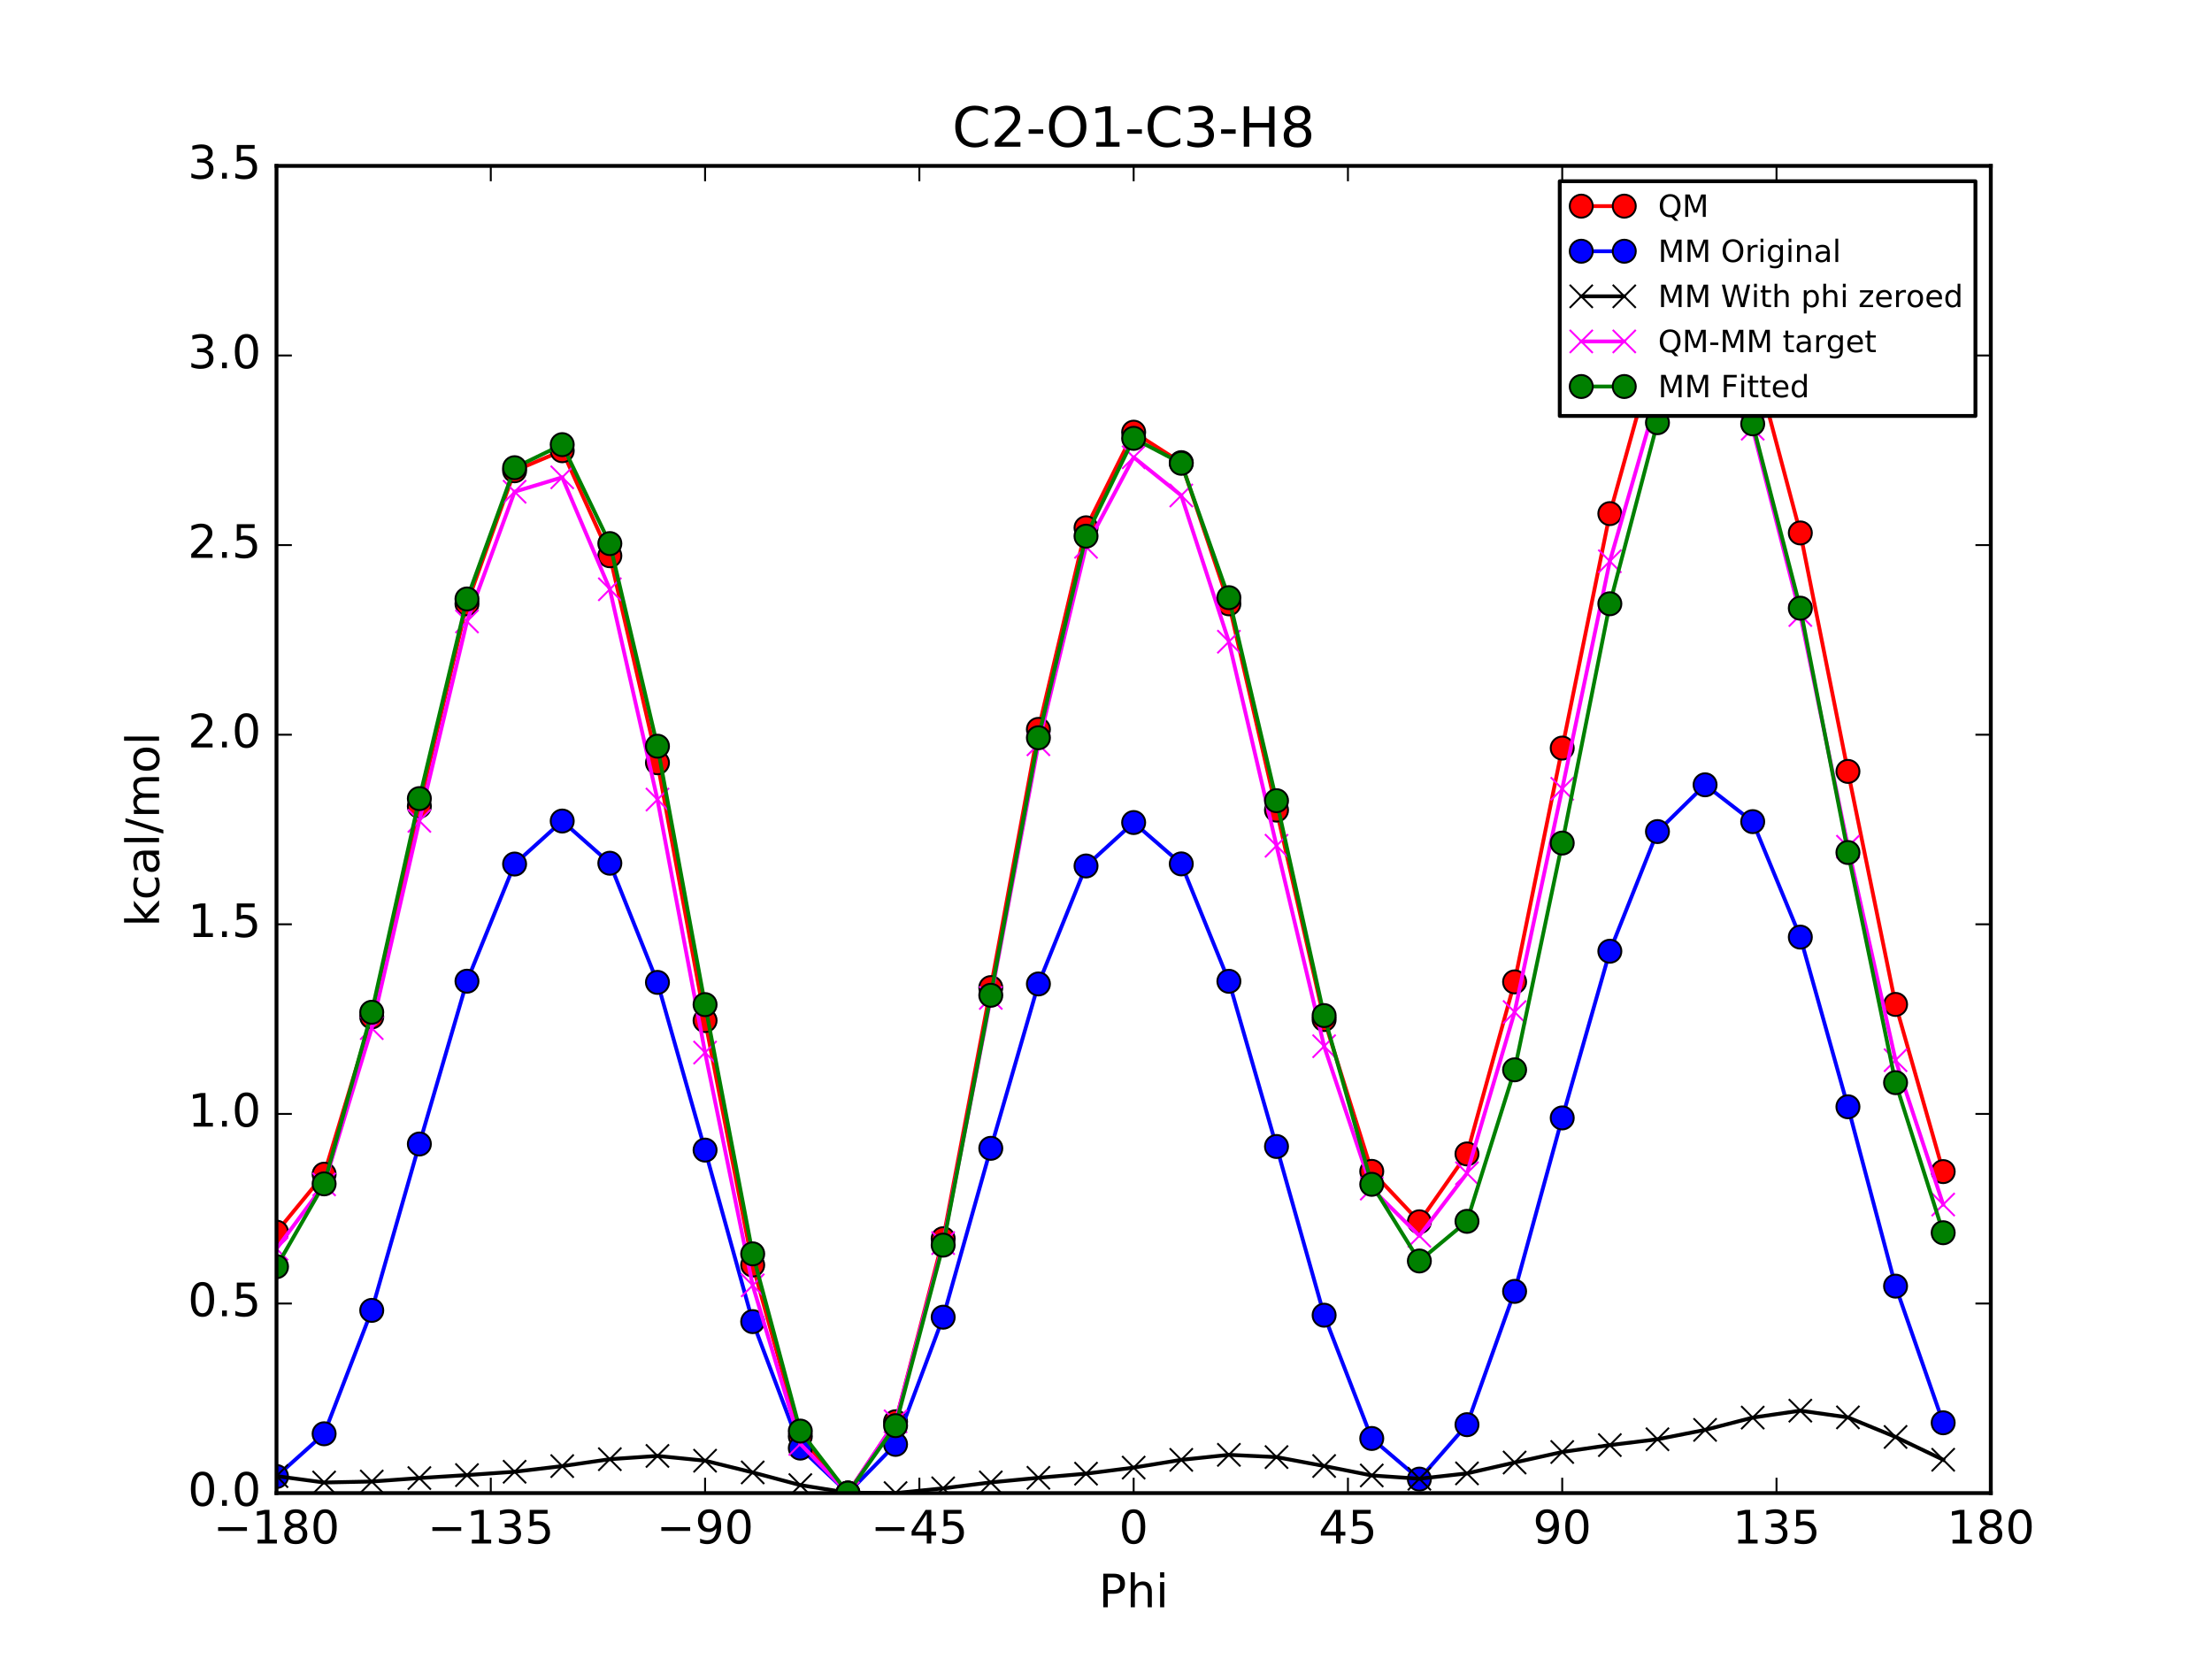 <?xml version="1.0" encoding="utf-8" standalone="no"?>
<!DOCTYPE svg PUBLIC "-//W3C//DTD SVG 1.1//EN"
  "http://www.w3.org/Graphics/SVG/1.1/DTD/svg11.dtd">
<!-- Created with matplotlib (http://matplotlib.org/) -->
<svg height="432pt" version="1.1" viewBox="0 0 576 432" width="576pt" xmlns="http://www.w3.org/2000/svg" xmlns:xlink="http://www.w3.org/1999/xlink">
 <defs>
  <style type="text/css">
*{stroke-linecap:butt;stroke-linejoin:round;stroke-miterlimit:100000;}
  </style>
 </defs>
 <g id="figure_1">
  <g id="patch_1">
   <path d="M 0 432 
L 576 432 
L 576 0 
L 0 0 
z
" style="fill:#ffffff;"/>
  </g>
  <g id="axes_1">
   <g id="patch_2">
    <path d="M 72 388.8 
L 518.4 388.8 
L 518.4 43.2 
L 72 43.2 
z
" style="fill:#ffffff;"/>
   </g>
   <g id="line2d_1">
    <path clip-path="url(#p5815902c16)" d="M 72 320.849 
L 84.4 305.758 
L 96.8 264.804 
L 109.2 209.943 
L 121.6 157.225 
L 134 122.59 
L 146.4 117.369 
L 158.8 144.721 
L 171.2 198.623 
L 183.6 265.748 
L 196 329.41 
L 208.4 374.009 
L 220.8 388.8 
L 233.2 370.218 
L 245.6 322.561 
L 258 257.167 
L 270.4 189.929 
L 282.8 137.438 
L 295.2 112.538 
L 307.6 120.469 
L 320 157.236 
L 332.4 210.951 
L 344.8 265.483 
L 357.2 305.022 
L 369.6 318.151 
L 382 300.483 
L 394.4 255.68 
L 406.8 194.798 
L 419.2 133.745 
L 431.6 89.201 
L 444 73.813 
L 456.4 92.072 
L 468.8 138.778 
L 481.2 200.875 
L 493.6 261.553 
L 506 305.083 
" style="fill:none;stroke:#ff0000;stroke-linecap:square;"/>
    <defs>
     <path d="M 0 3 
C 0.796 3 1.559 2.684 2.121 2.121 
C 2.684 1.559 3 0.796 3 0 
C 3 -0.796 2.684 -1.559 2.121 -2.121 
C 1.559 -2.684 0.796 -3 0 -3 
C -0.796 -3 -1.559 -2.684 -2.121 -2.121 
C -2.684 -1.559 -3 -0.796 -3 0 
C -3 0.796 -2.684 1.559 -2.121 2.121 
C -1.559 2.684 -0.796 3 0 3 
z
" id="m28b09934ba" style="stroke:#000000;stroke-width:0.5;"/>
    </defs>
    <g clip-path="url(#p5815902c16)">
     <use style="fill:#ff0000;stroke:#000000;stroke-width:0.5;" x="72" xlink:href="#m28b09934ba" y="320.849"/>
     <use style="fill:#ff0000;stroke:#000000;stroke-width:0.5;" x="84.4" xlink:href="#m28b09934ba" y="305.758"/>
     <use style="fill:#ff0000;stroke:#000000;stroke-width:0.5;" x="96.8" xlink:href="#m28b09934ba" y="264.804"/>
     <use style="fill:#ff0000;stroke:#000000;stroke-width:0.5;" x="109.2" xlink:href="#m28b09934ba" y="209.943"/>
     <use style="fill:#ff0000;stroke:#000000;stroke-width:0.5;" x="121.6" xlink:href="#m28b09934ba" y="157.225"/>
     <use style="fill:#ff0000;stroke:#000000;stroke-width:0.5;" x="134" xlink:href="#m28b09934ba" y="122.59"/>
     <use style="fill:#ff0000;stroke:#000000;stroke-width:0.5;" x="146.4" xlink:href="#m28b09934ba" y="117.369"/>
     <use style="fill:#ff0000;stroke:#000000;stroke-width:0.5;" x="158.8" xlink:href="#m28b09934ba" y="144.721"/>
     <use style="fill:#ff0000;stroke:#000000;stroke-width:0.5;" x="171.2" xlink:href="#m28b09934ba" y="198.623"/>
     <use style="fill:#ff0000;stroke:#000000;stroke-width:0.5;" x="183.6" xlink:href="#m28b09934ba" y="265.748"/>
     <use style="fill:#ff0000;stroke:#000000;stroke-width:0.5;" x="196" xlink:href="#m28b09934ba" y="329.41"/>
     <use style="fill:#ff0000;stroke:#000000;stroke-width:0.5;" x="208.4" xlink:href="#m28b09934ba" y="374.009"/>
     <use style="fill:#ff0000;stroke:#000000;stroke-width:0.5;" x="220.8" xlink:href="#m28b09934ba" y="388.8"/>
     <use style="fill:#ff0000;stroke:#000000;stroke-width:0.5;" x="233.2" xlink:href="#m28b09934ba" y="370.218"/>
     <use style="fill:#ff0000;stroke:#000000;stroke-width:0.5;" x="245.6" xlink:href="#m28b09934ba" y="322.561"/>
     <use style="fill:#ff0000;stroke:#000000;stroke-width:0.5;" x="258" xlink:href="#m28b09934ba" y="257.167"/>
     <use style="fill:#ff0000;stroke:#000000;stroke-width:0.5;" x="270.4" xlink:href="#m28b09934ba" y="189.929"/>
     <use style="fill:#ff0000;stroke:#000000;stroke-width:0.5;" x="282.8" xlink:href="#m28b09934ba" y="137.438"/>
     <use style="fill:#ff0000;stroke:#000000;stroke-width:0.5;" x="295.2" xlink:href="#m28b09934ba" y="112.538"/>
     <use style="fill:#ff0000;stroke:#000000;stroke-width:0.5;" x="307.6" xlink:href="#m28b09934ba" y="120.469"/>
     <use style="fill:#ff0000;stroke:#000000;stroke-width:0.5;" x="320" xlink:href="#m28b09934ba" y="157.236"/>
     <use style="fill:#ff0000;stroke:#000000;stroke-width:0.5;" x="332.4" xlink:href="#m28b09934ba" y="210.951"/>
     <use style="fill:#ff0000;stroke:#000000;stroke-width:0.5;" x="344.8" xlink:href="#m28b09934ba" y="265.483"/>
     <use style="fill:#ff0000;stroke:#000000;stroke-width:0.5;" x="357.2" xlink:href="#m28b09934ba" y="305.022"/>
     <use style="fill:#ff0000;stroke:#000000;stroke-width:0.5;" x="369.6" xlink:href="#m28b09934ba" y="318.151"/>
     <use style="fill:#ff0000;stroke:#000000;stroke-width:0.5;" x="382" xlink:href="#m28b09934ba" y="300.483"/>
     <use style="fill:#ff0000;stroke:#000000;stroke-width:0.5;" x="394.4" xlink:href="#m28b09934ba" y="255.68"/>
     <use style="fill:#ff0000;stroke:#000000;stroke-width:0.5;" x="406.8" xlink:href="#m28b09934ba" y="194.798"/>
     <use style="fill:#ff0000;stroke:#000000;stroke-width:0.5;" x="419.2" xlink:href="#m28b09934ba" y="133.745"/>
     <use style="fill:#ff0000;stroke:#000000;stroke-width:0.5;" x="431.6" xlink:href="#m28b09934ba" y="89.201"/>
     <use style="fill:#ff0000;stroke:#000000;stroke-width:0.5;" x="444" xlink:href="#m28b09934ba" y="73.813"/>
     <use style="fill:#ff0000;stroke:#000000;stroke-width:0.5;" x="456.4" xlink:href="#m28b09934ba" y="92.072"/>
     <use style="fill:#ff0000;stroke:#000000;stroke-width:0.5;" x="468.8" xlink:href="#m28b09934ba" y="138.778"/>
     <use style="fill:#ff0000;stroke:#000000;stroke-width:0.5;" x="481.2" xlink:href="#m28b09934ba" y="200.875"/>
     <use style="fill:#ff0000;stroke:#000000;stroke-width:0.5;" x="493.6" xlink:href="#m28b09934ba" y="261.553"/>
     <use style="fill:#ff0000;stroke:#000000;stroke-width:0.5;" x="506" xlink:href="#m28b09934ba" y="305.083"/>
    </g>
   </g>
   <g id="line2d_2">
    <path clip-path="url(#p5815902c16)" d="M 72 384.477 
L 84.4 373.353 
L 96.8 341.22 
L 109.2 297.896 
L 121.6 255.505 
L 134 224.995 
L 146.4 213.796 
L 158.8 224.784 
L 171.2 255.811 
L 183.6 299.481 
L 196 344.146 
L 208.4 377.088 
L 220.8 388.8 
L 233.2 376.115 
L 245.6 342.994 
L 258 299.02 
L 270.4 256.214 
L 282.8 225.498 
L 295.2 214.187 
L 307.6 224.956 
L 320 255.527 
L 332.4 298.544 
L 344.8 342.476 
L 357.2 374.576 
L 369.6 385.158 
L 382 370.982 
L 394.4 336.275 
L 406.8 291.104 
L 419.2 247.696 
L 431.6 216.54 
L 444 204.364 
L 456.4 213.952 
L 468.8 244.023 
L 481.2 288.204 
L 493.6 334.909 
L 506 370.49 
" style="fill:none;stroke:#0000ff;stroke-linecap:square;"/>
    <defs>
     <path d="M 0 3 
C 0.796 3 1.559 2.684 2.121 2.121 
C 2.684 1.559 3 0.796 3 0 
C 3 -0.796 2.684 -1.559 2.121 -2.121 
C 1.559 -2.684 0.796 -3 0 -3 
C -0.796 -3 -1.559 -2.684 -2.121 -2.121 
C -2.684 -1.559 -3 -0.796 -3 0 
C -3 0.796 -2.684 1.559 -2.121 2.121 
C -1.559 2.684 -0.796 3 0 3 
z
" id="m002c046443" style="stroke:#000000;stroke-width:0.5;"/>
    </defs>
    <g clip-path="url(#p5815902c16)">
     <use style="fill:#0000ff;stroke:#000000;stroke-width:0.5;" x="72" xlink:href="#m002c046443" y="384.477"/>
     <use style="fill:#0000ff;stroke:#000000;stroke-width:0.5;" x="84.4" xlink:href="#m002c046443" y="373.353"/>
     <use style="fill:#0000ff;stroke:#000000;stroke-width:0.5;" x="96.8" xlink:href="#m002c046443" y="341.22"/>
     <use style="fill:#0000ff;stroke:#000000;stroke-width:0.5;" x="109.2" xlink:href="#m002c046443" y="297.896"/>
     <use style="fill:#0000ff;stroke:#000000;stroke-width:0.5;" x="121.6" xlink:href="#m002c046443" y="255.505"/>
     <use style="fill:#0000ff;stroke:#000000;stroke-width:0.5;" x="134" xlink:href="#m002c046443" y="224.995"/>
     <use style="fill:#0000ff;stroke:#000000;stroke-width:0.5;" x="146.4" xlink:href="#m002c046443" y="213.796"/>
     <use style="fill:#0000ff;stroke:#000000;stroke-width:0.5;" x="158.8" xlink:href="#m002c046443" y="224.784"/>
     <use style="fill:#0000ff;stroke:#000000;stroke-width:0.5;" x="171.2" xlink:href="#m002c046443" y="255.811"/>
     <use style="fill:#0000ff;stroke:#000000;stroke-width:0.5;" x="183.6" xlink:href="#m002c046443" y="299.481"/>
     <use style="fill:#0000ff;stroke:#000000;stroke-width:0.5;" x="196" xlink:href="#m002c046443" y="344.146"/>
     <use style="fill:#0000ff;stroke:#000000;stroke-width:0.5;" x="208.4" xlink:href="#m002c046443" y="377.088"/>
     <use style="fill:#0000ff;stroke:#000000;stroke-width:0.5;" x="220.8" xlink:href="#m002c046443" y="388.8"/>
     <use style="fill:#0000ff;stroke:#000000;stroke-width:0.5;" x="233.2" xlink:href="#m002c046443" y="376.115"/>
     <use style="fill:#0000ff;stroke:#000000;stroke-width:0.5;" x="245.6" xlink:href="#m002c046443" y="342.994"/>
     <use style="fill:#0000ff;stroke:#000000;stroke-width:0.5;" x="258" xlink:href="#m002c046443" y="299.02"/>
     <use style="fill:#0000ff;stroke:#000000;stroke-width:0.5;" x="270.4" xlink:href="#m002c046443" y="256.215"/>
     <use style="fill:#0000ff;stroke:#000000;stroke-width:0.5;" x="282.8" xlink:href="#m002c046443" y="225.498"/>
     <use style="fill:#0000ff;stroke:#000000;stroke-width:0.5;" x="295.2" xlink:href="#m002c046443" y="214.187"/>
     <use style="fill:#0000ff;stroke:#000000;stroke-width:0.5;" x="307.6" xlink:href="#m002c046443" y="224.956"/>
     <use style="fill:#0000ff;stroke:#000000;stroke-width:0.5;" x="320" xlink:href="#m002c046443" y="255.527"/>
     <use style="fill:#0000ff;stroke:#000000;stroke-width:0.5;" x="332.4" xlink:href="#m002c046443" y="298.544"/>
     <use style="fill:#0000ff;stroke:#000000;stroke-width:0.5;" x="344.8" xlink:href="#m002c046443" y="342.476"/>
     <use style="fill:#0000ff;stroke:#000000;stroke-width:0.5;" x="357.2" xlink:href="#m002c046443" y="374.576"/>
     <use style="fill:#0000ff;stroke:#000000;stroke-width:0.5;" x="369.6" xlink:href="#m002c046443" y="385.158"/>
     <use style="fill:#0000ff;stroke:#000000;stroke-width:0.5;" x="382" xlink:href="#m002c046443" y="370.982"/>
     <use style="fill:#0000ff;stroke:#000000;stroke-width:0.5;" x="394.4" xlink:href="#m002c046443" y="336.275"/>
     <use style="fill:#0000ff;stroke:#000000;stroke-width:0.5;" x="406.8" xlink:href="#m002c046443" y="291.104"/>
     <use style="fill:#0000ff;stroke:#000000;stroke-width:0.5;" x="419.2" xlink:href="#m002c046443" y="247.696"/>
     <use style="fill:#0000ff;stroke:#000000;stroke-width:0.5;" x="431.6" xlink:href="#m002c046443" y="216.54"/>
     <use style="fill:#0000ff;stroke:#000000;stroke-width:0.5;" x="444" xlink:href="#m002c046443" y="204.364"/>
     <use style="fill:#0000ff;stroke:#000000;stroke-width:0.5;" x="456.4" xlink:href="#m002c046443" y="213.952"/>
     <use style="fill:#0000ff;stroke:#000000;stroke-width:0.5;" x="468.8" xlink:href="#m002c046443" y="244.023"/>
     <use style="fill:#0000ff;stroke:#000000;stroke-width:0.5;" x="481.2" xlink:href="#m002c046443" y="288.204"/>
     <use style="fill:#0000ff;stroke:#000000;stroke-width:0.5;" x="493.6" xlink:href="#m002c046443" y="334.909"/>
     <use style="fill:#0000ff;stroke:#000000;stroke-width:0.5;" x="506" xlink:href="#m002c046443" y="370.49"/>
    </g>
   </g>
   <g id="line2d_3">
    <path clip-path="url(#p5815902c16)" d="M 72 384.375 
L 84.4 386.039 
L 96.8 385.784 
L 109.2 384.888 
L 121.6 384.107 
L 134 383.239 
L 146.4 381.771 
L 158.8 379.971 
L 171.2 379.12 
L 183.6 380.361 
L 196 383.416 
L 208.4 386.717 
L 220.8 388.698 
L 233.2 388.8 
L 245.6 387.558 
L 258 386.012 
L 270.4 384.816 
L 282.8 383.741 
L 295.2 382.161 
L 307.6 380.144 
L 320 378.836 
L 332.4 379.424 
L 344.8 381.746 
L 357.2 384.205 
L 369.6 385.056 
L 382 383.667 
L 394.4 380.839 
L 406.8 378.097 
L 419.2 376.298 
L 431.6 374.783 
L 444 372.338 
L 456.4 369.14 
L 468.8 367.331 
L 481.2 369.083 
L 493.6 374.179 
L 506 380.118 
" style="fill:none;stroke:#000000;stroke-linecap:square;"/>
    <defs>
     <path d="M -3 3 
L 3 -3 
M -3 -3 
L 3 3 
" id="m535640298e" style="stroke:#000000;stroke-width:0.5;"/>
    </defs>
    <g clip-path="url(#p5815902c16)">
     <use style="stroke:#000000;stroke-width:0.5;" x="72" xlink:href="#m535640298e" y="384.375"/>
     <use style="stroke:#000000;stroke-width:0.5;" x="84.4" xlink:href="#m535640298e" y="386.039"/>
     <use style="stroke:#000000;stroke-width:0.5;" x="96.8" xlink:href="#m535640298e" y="385.784"/>
     <use style="stroke:#000000;stroke-width:0.5;" x="109.2" xlink:href="#m535640298e" y="384.888"/>
     <use style="stroke:#000000;stroke-width:0.5;" x="121.6" xlink:href="#m535640298e" y="384.107"/>
     <use style="stroke:#000000;stroke-width:0.5;" x="134" xlink:href="#m535640298e" y="383.239"/>
     <use style="stroke:#000000;stroke-width:0.5;" x="146.4" xlink:href="#m535640298e" y="381.771"/>
     <use style="stroke:#000000;stroke-width:0.5;" x="158.8" xlink:href="#m535640298e" y="379.971"/>
     <use style="stroke:#000000;stroke-width:0.5;" x="171.2" xlink:href="#m535640298e" y="379.12"/>
     <use style="stroke:#000000;stroke-width:0.5;" x="183.6" xlink:href="#m535640298e" y="380.361"/>
     <use style="stroke:#000000;stroke-width:0.5;" x="196" xlink:href="#m535640298e" y="383.416"/>
     <use style="stroke:#000000;stroke-width:0.5;" x="208.4" xlink:href="#m535640298e" y="386.717"/>
     <use style="stroke:#000000;stroke-width:0.5;" x="220.8" xlink:href="#m535640298e" y="388.698"/>
     <use style="stroke:#000000;stroke-width:0.5;" x="233.2" xlink:href="#m535640298e" y="388.8"/>
     <use style="stroke:#000000;stroke-width:0.5;" x="245.6" xlink:href="#m535640298e" y="387.558"/>
     <use style="stroke:#000000;stroke-width:0.5;" x="258" xlink:href="#m535640298e" y="386.012"/>
     <use style="stroke:#000000;stroke-width:0.5;" x="270.4" xlink:href="#m535640298e" y="384.816"/>
     <use style="stroke:#000000;stroke-width:0.5;" x="282.8" xlink:href="#m535640298e" y="383.741"/>
     <use style="stroke:#000000;stroke-width:0.5;" x="295.2" xlink:href="#m535640298e" y="382.161"/>
     <use style="stroke:#000000;stroke-width:0.5;" x="307.6" xlink:href="#m535640298e" y="380.144"/>
     <use style="stroke:#000000;stroke-width:0.5;" x="320" xlink:href="#m535640298e" y="378.836"/>
     <use style="stroke:#000000;stroke-width:0.5;" x="332.4" xlink:href="#m535640298e" y="379.424"/>
     <use style="stroke:#000000;stroke-width:0.5;" x="344.8" xlink:href="#m535640298e" y="381.746"/>
     <use style="stroke:#000000;stroke-width:0.5;" x="357.2" xlink:href="#m535640298e" y="384.205"/>
     <use style="stroke:#000000;stroke-width:0.5;" x="369.6" xlink:href="#m535640298e" y="385.056"/>
     <use style="stroke:#000000;stroke-width:0.5;" x="382" xlink:href="#m535640298e" y="383.667"/>
     <use style="stroke:#000000;stroke-width:0.5;" x="394.4" xlink:href="#m535640298e" y="380.839"/>
     <use style="stroke:#000000;stroke-width:0.5;" x="406.8" xlink:href="#m535640298e" y="378.097"/>
     <use style="stroke:#000000;stroke-width:0.5;" x="419.2" xlink:href="#m535640298e" y="376.298"/>
     <use style="stroke:#000000;stroke-width:0.5;" x="431.6" xlink:href="#m535640298e" y="374.783"/>
     <use style="stroke:#000000;stroke-width:0.5;" x="444" xlink:href="#m535640298e" y="372.338"/>
     <use style="stroke:#000000;stroke-width:0.5;" x="456.4" xlink:href="#m535640298e" y="369.14"/>
     <use style="stroke:#000000;stroke-width:0.5;" x="468.8" xlink:href="#m535640298e" y="367.331"/>
     <use style="stroke:#000000;stroke-width:0.5;" x="481.2" xlink:href="#m535640298e" y="369.083"/>
     <use style="stroke:#000000;stroke-width:0.5;" x="493.6" xlink:href="#m535640298e" y="374.179"/>
     <use style="stroke:#000000;stroke-width:0.5;" x="506" xlink:href="#m535640298e" y="380.118"/>
    </g>
   </g>
   <g id="line2d_4">
    <path clip-path="url(#p5815902c16)" d="M 72 325.172 
L 84.4 308.417 
L 96.8 267.717 
L 109.2 213.753 
L 121.6 161.816 
L 134 128.049 
L 146.4 124.296 
L 158.8 153.448 
L 171.2 208.202 
L 183.6 274.085 
L 196 334.692 
L 208.4 375.99 
L 220.8 388.8 
L 233.2 370.116 
L 245.6 323.701 
L 258 259.853 
L 270.4 193.811 
L 282.8 142.395 
L 295.2 119.075 
L 307.6 129.023 
L 320 167.098 
L 332.4 220.225 
L 344.8 272.435 
L 357.2 309.514 
L 369.6 321.793 
L 382 305.513 
L 394.4 263.54 
L 406.8 205.4 
L 419.2 146.145 
L 431.6 103.115 
L 444 90.172 
L 456.4 111.63 
L 468.8 160.145 
L 481.2 220.49 
L 493.6 276.072 
L 506 313.663 
" style="fill:none;stroke:#ff00ff;stroke-linecap:square;"/>
    <defs>
     <path d="M -3 3 
L 3 -3 
M -3 -3 
L 3 3 
" id="mfa46484915" style="stroke:#ff00ff;stroke-width:0.5;"/>
    </defs>
    <g clip-path="url(#p5815902c16)">
     <use style="fill:#ff00ff;stroke:#ff00ff;stroke-width:0.5;" x="72" xlink:href="#mfa46484915" y="325.172"/>
     <use style="fill:#ff00ff;stroke:#ff00ff;stroke-width:0.5;" x="84.4" xlink:href="#mfa46484915" y="308.417"/>
     <use style="fill:#ff00ff;stroke:#ff00ff;stroke-width:0.5;" x="96.8" xlink:href="#mfa46484915" y="267.717"/>
     <use style="fill:#ff00ff;stroke:#ff00ff;stroke-width:0.5;" x="109.2" xlink:href="#mfa46484915" y="213.753"/>
     <use style="fill:#ff00ff;stroke:#ff00ff;stroke-width:0.5;" x="121.6" xlink:href="#mfa46484915" y="161.816"/>
     <use style="fill:#ff00ff;stroke:#ff00ff;stroke-width:0.5;" x="134" xlink:href="#mfa46484915" y="128.049"/>
     <use style="fill:#ff00ff;stroke:#ff00ff;stroke-width:0.5;" x="146.4" xlink:href="#mfa46484915" y="124.296"/>
     <use style="fill:#ff00ff;stroke:#ff00ff;stroke-width:0.5;" x="158.8" xlink:href="#mfa46484915" y="153.448"/>
     <use style="fill:#ff00ff;stroke:#ff00ff;stroke-width:0.5;" x="171.2" xlink:href="#mfa46484915" y="208.202"/>
     <use style="fill:#ff00ff;stroke:#ff00ff;stroke-width:0.5;" x="183.6" xlink:href="#mfa46484915" y="274.085"/>
     <use style="fill:#ff00ff;stroke:#ff00ff;stroke-width:0.5;" x="196" xlink:href="#mfa46484915" y="334.692"/>
     <use style="fill:#ff00ff;stroke:#ff00ff;stroke-width:0.5;" x="208.4" xlink:href="#mfa46484915" y="375.99"/>
     <use style="fill:#ff00ff;stroke:#ff00ff;stroke-width:0.5;" x="220.8" xlink:href="#mfa46484915" y="388.8"/>
     <use style="fill:#ff00ff;stroke:#ff00ff;stroke-width:0.5;" x="233.2" xlink:href="#mfa46484915" y="370.116"/>
     <use style="fill:#ff00ff;stroke:#ff00ff;stroke-width:0.5;" x="245.6" xlink:href="#mfa46484915" y="323.701"/>
     <use style="fill:#ff00ff;stroke:#ff00ff;stroke-width:0.5;" x="258" xlink:href="#mfa46484915" y="259.853"/>
     <use style="fill:#ff00ff;stroke:#ff00ff;stroke-width:0.5;" x="270.4" xlink:href="#mfa46484915" y="193.811"/>
     <use style="fill:#ff00ff;stroke:#ff00ff;stroke-width:0.5;" x="282.8" xlink:href="#mfa46484915" y="142.395"/>
     <use style="fill:#ff00ff;stroke:#ff00ff;stroke-width:0.5;" x="295.2" xlink:href="#mfa46484915" y="119.075"/>
     <use style="fill:#ff00ff;stroke:#ff00ff;stroke-width:0.5;" x="307.6" xlink:href="#mfa46484915" y="129.023"/>
     <use style="fill:#ff00ff;stroke:#ff00ff;stroke-width:0.5;" x="320" xlink:href="#mfa46484915" y="167.098"/>
     <use style="fill:#ff00ff;stroke:#ff00ff;stroke-width:0.5;" x="332.4" xlink:href="#mfa46484915" y="220.225"/>
     <use style="fill:#ff00ff;stroke:#ff00ff;stroke-width:0.5;" x="344.8" xlink:href="#mfa46484915" y="272.435"/>
     <use style="fill:#ff00ff;stroke:#ff00ff;stroke-width:0.5;" x="357.2" xlink:href="#mfa46484915" y="309.514"/>
     <use style="fill:#ff00ff;stroke:#ff00ff;stroke-width:0.5;" x="369.6" xlink:href="#mfa46484915" y="321.793"/>
     <use style="fill:#ff00ff;stroke:#ff00ff;stroke-width:0.5;" x="382" xlink:href="#mfa46484915" y="305.513"/>
     <use style="fill:#ff00ff;stroke:#ff00ff;stroke-width:0.5;" x="394.4" xlink:href="#mfa46484915" y="263.54"/>
     <use style="fill:#ff00ff;stroke:#ff00ff;stroke-width:0.5;" x="406.8" xlink:href="#mfa46484915" y="205.4"/>
     <use style="fill:#ff00ff;stroke:#ff00ff;stroke-width:0.5;" x="419.2" xlink:href="#mfa46484915" y="146.145"/>
     <use style="fill:#ff00ff;stroke:#ff00ff;stroke-width:0.5;" x="431.6" xlink:href="#mfa46484915" y="103.115"/>
     <use style="fill:#ff00ff;stroke:#ff00ff;stroke-width:0.5;" x="444" xlink:href="#mfa46484915" y="90.172"/>
     <use style="fill:#ff00ff;stroke:#ff00ff;stroke-width:0.5;" x="456.4" xlink:href="#mfa46484915" y="111.63"/>
     <use style="fill:#ff00ff;stroke:#ff00ff;stroke-width:0.5;" x="468.8" xlink:href="#mfa46484915" y="160.145"/>
     <use style="fill:#ff00ff;stroke:#ff00ff;stroke-width:0.5;" x="481.2" xlink:href="#mfa46484915" y="220.49"/>
     <use style="fill:#ff00ff;stroke:#ff00ff;stroke-width:0.5;" x="493.6" xlink:href="#mfa46484915" y="276.072"/>
     <use style="fill:#ff00ff;stroke:#ff00ff;stroke-width:0.5;" x="506" xlink:href="#mfa46484915" y="313.663"/>
    </g>
   </g>
   <g id="line2d_5">
    <path clip-path="url(#p5815902c16)" d="M 72 329.84 
L 84.4 308.277 
L 96.8 263.587 
L 109.2 207.953 
L 121.6 155.971 
L 134 121.79 
L 146.4 115.784 
L 158.8 141.547 
L 171.2 194.307 
L 183.6 261.597 
L 196 326.501 
L 208.4 372.651 
L 220.8 388.8 
L 233.2 371.236 
L 245.6 324.23 
L 258 259.172 
L 270.4 192.111 
L 282.8 139.621 
L 295.2 114.144 
L 307.6 120.642 
L 320 155.633 
L 332.4 208.495 
L 344.8 264.454 
L 357.2 308.395 
L 369.6 328.359 
L 382 318.035 
L 394.4 278.582 
L 406.8 219.533 
L 419.2 157.22 
L 431.6 110.071 
L 444 92.566 
L 456.4 110.375 
L 468.8 158.371 
L 481.2 221.991 
L 493.6 281.922 
L 506 321.001 
" style="fill:none;stroke:#008000;stroke-linecap:square;"/>
    <defs>
     <path d="M 0 3 
C 0.796 3 1.559 2.684 2.121 2.121 
C 2.684 1.559 3 0.796 3 0 
C 3 -0.796 2.684 -1.559 2.121 -2.121 
C 1.559 -2.684 0.796 -3 0 -3 
C -0.796 -3 -1.559 -2.684 -2.121 -2.121 
C -2.684 -1.559 -3 -0.796 -3 0 
C -3 0.796 -2.684 1.559 -2.121 2.121 
C -1.559 2.684 -0.796 3 0 3 
z
" id="macb78c0041" style="stroke:#000000;stroke-width:0.5;"/>
    </defs>
    <g clip-path="url(#p5815902c16)">
     <use style="fill:#008000;stroke:#000000;stroke-width:0.5;" x="72" xlink:href="#macb78c0041" y="329.84"/>
     <use style="fill:#008000;stroke:#000000;stroke-width:0.5;" x="84.4" xlink:href="#macb78c0041" y="308.277"/>
     <use style="fill:#008000;stroke:#000000;stroke-width:0.5;" x="96.8" xlink:href="#macb78c0041" y="263.587"/>
     <use style="fill:#008000;stroke:#000000;stroke-width:0.5;" x="109.2" xlink:href="#macb78c0041" y="207.953"/>
     <use style="fill:#008000;stroke:#000000;stroke-width:0.5;" x="121.6" xlink:href="#macb78c0041" y="155.971"/>
     <use style="fill:#008000;stroke:#000000;stroke-width:0.5;" x="134" xlink:href="#macb78c0041" y="121.79"/>
     <use style="fill:#008000;stroke:#000000;stroke-width:0.5;" x="146.4" xlink:href="#macb78c0041" y="115.784"/>
     <use style="fill:#008000;stroke:#000000;stroke-width:0.5;" x="158.8" xlink:href="#macb78c0041" y="141.547"/>
     <use style="fill:#008000;stroke:#000000;stroke-width:0.5;" x="171.2" xlink:href="#macb78c0041" y="194.307"/>
     <use style="fill:#008000;stroke:#000000;stroke-width:0.5;" x="183.6" xlink:href="#macb78c0041" y="261.597"/>
     <use style="fill:#008000;stroke:#000000;stroke-width:0.5;" x="196" xlink:href="#macb78c0041" y="326.501"/>
     <use style="fill:#008000;stroke:#000000;stroke-width:0.5;" x="208.4" xlink:href="#macb78c0041" y="372.651"/>
     <use style="fill:#008000;stroke:#000000;stroke-width:0.5;" x="220.8" xlink:href="#macb78c0041" y="388.8"/>
     <use style="fill:#008000;stroke:#000000;stroke-width:0.5;" x="233.2" xlink:href="#macb78c0041" y="371.236"/>
     <use style="fill:#008000;stroke:#000000;stroke-width:0.5;" x="245.6" xlink:href="#macb78c0041" y="324.23"/>
     <use style="fill:#008000;stroke:#000000;stroke-width:0.5;" x="258" xlink:href="#macb78c0041" y="259.172"/>
     <use style="fill:#008000;stroke:#000000;stroke-width:0.5;" x="270.4" xlink:href="#macb78c0041" y="192.111"/>
     <use style="fill:#008000;stroke:#000000;stroke-width:0.5;" x="282.8" xlink:href="#macb78c0041" y="139.621"/>
     <use style="fill:#008000;stroke:#000000;stroke-width:0.5;" x="295.2" xlink:href="#macb78c0041" y="114.144"/>
     <use style="fill:#008000;stroke:#000000;stroke-width:0.5;" x="307.6" xlink:href="#macb78c0041" y="120.642"/>
     <use style="fill:#008000;stroke:#000000;stroke-width:0.5;" x="320" xlink:href="#macb78c0041" y="155.633"/>
     <use style="fill:#008000;stroke:#000000;stroke-width:0.5;" x="332.4" xlink:href="#macb78c0041" y="208.495"/>
     <use style="fill:#008000;stroke:#000000;stroke-width:0.5;" x="344.8" xlink:href="#macb78c0041" y="264.454"/>
     <use style="fill:#008000;stroke:#000000;stroke-width:0.5;" x="357.2" xlink:href="#macb78c0041" y="308.395"/>
     <use style="fill:#008000;stroke:#000000;stroke-width:0.5;" x="369.6" xlink:href="#macb78c0041" y="328.359"/>
     <use style="fill:#008000;stroke:#000000;stroke-width:0.5;" x="382" xlink:href="#macb78c0041" y="318.035"/>
     <use style="fill:#008000;stroke:#000000;stroke-width:0.5;" x="394.4" xlink:href="#macb78c0041" y="278.582"/>
     <use style="fill:#008000;stroke:#000000;stroke-width:0.5;" x="406.8" xlink:href="#macb78c0041" y="219.533"/>
     <use style="fill:#008000;stroke:#000000;stroke-width:0.5;" x="419.2" xlink:href="#macb78c0041" y="157.22"/>
     <use style="fill:#008000;stroke:#000000;stroke-width:0.5;" x="431.6" xlink:href="#macb78c0041" y="110.071"/>
     <use style="fill:#008000;stroke:#000000;stroke-width:0.5;" x="444" xlink:href="#macb78c0041" y="92.566"/>
     <use style="fill:#008000;stroke:#000000;stroke-width:0.5;" x="456.4" xlink:href="#macb78c0041" y="110.375"/>
     <use style="fill:#008000;stroke:#000000;stroke-width:0.5;" x="468.8" xlink:href="#macb78c0041" y="158.371"/>
     <use style="fill:#008000;stroke:#000000;stroke-width:0.5;" x="481.2" xlink:href="#macb78c0041" y="221.991"/>
     <use style="fill:#008000;stroke:#000000;stroke-width:0.5;" x="493.6" xlink:href="#macb78c0041" y="281.922"/>
     <use style="fill:#008000;stroke:#000000;stroke-width:0.5;" x="506" xlink:href="#macb78c0041" y="321.001"/>
    </g>
   </g>
   <g id="patch_3">
    <path d="M 72 388.8 
L 518.4 388.8 
" style="fill:none;stroke:#000000;stroke-linecap:square;stroke-linejoin:miter;"/>
   </g>
   <g id="patch_4">
    <path d="M 72 43.2 
L 518.4 43.2 
" style="fill:none;stroke:#000000;stroke-linecap:square;stroke-linejoin:miter;"/>
   </g>
   <g id="patch_5">
    <path d="M 72 388.8 
L 72 43.2 
" style="fill:none;stroke:#000000;stroke-linecap:square;stroke-linejoin:miter;"/>
   </g>
   <g id="patch_6">
    <path d="M 518.4 388.8 
L 518.4 43.2 
" style="fill:none;stroke:#000000;stroke-linecap:square;stroke-linejoin:miter;"/>
   </g>
   <g id="matplotlib.axis_1">
    <g id="xtick_1">
     <g id="line2d_6">
      <defs>
       <path d="M 0 0 
L 0 -4 
" id="m20494a0b1c" style="stroke:#000000;stroke-width:0.5;"/>
      </defs>
      <g>
       <use style="stroke:#000000;stroke-width:0.5;" x="72.0" xlink:href="#m20494a0b1c" y="388.8"/>
      </g>
     </g>
     <g id="line2d_7">
      <defs>
       <path d="M 0 0 
L 0 4 
" id="m68ef57e62c" style="stroke:#000000;stroke-width:0.5;"/>
      </defs>
      <g>
       <use style="stroke:#000000;stroke-width:0.5;" x="72.0" xlink:href="#m68ef57e62c" y="43.2"/>
      </g>
     </g>
     <g id="text_1">
      <!-- −180 -->
      <defs>
       <path d="M 31.781 34.625 
Q 24.75 34.625 20.719 30.859 
Q 16.703 27.094 16.703 20.516 
Q 16.703 13.922 20.719 10.156 
Q 24.75 6.391 31.781 6.391 
Q 38.812 6.391 42.859 10.172 
Q 46.922 13.969 46.922 20.516 
Q 46.922 27.094 42.891 30.859 
Q 38.875 34.625 31.781 34.625 
M 21.922 38.812 
Q 15.578 40.375 12.031 44.719 
Q 8.5 49.078 8.5 55.328 
Q 8.5 64.062 14.719 69.141 
Q 20.953 74.219 31.781 74.219 
Q 42.672 74.219 48.875 69.141 
Q 55.078 64.062 55.078 55.328 
Q 55.078 49.078 51.531 44.719 
Q 48 40.375 41.703 38.812 
Q 48.828 37.156 52.797 32.312 
Q 56.781 27.484 56.781 20.516 
Q 56.781 9.906 50.312 4.234 
Q 43.844 -1.422 31.781 -1.422 
Q 19.734 -1.422 13.25 4.234 
Q 6.781 9.906 6.781 20.516 
Q 6.781 27.484 10.781 32.312 
Q 14.797 37.156 21.922 38.812 
M 18.312 54.391 
Q 18.312 48.734 21.844 45.562 
Q 25.391 42.391 31.781 42.391 
Q 38.141 42.391 41.719 45.562 
Q 45.312 48.734 45.312 54.391 
Q 45.312 60.062 41.719 63.234 
Q 38.141 66.406 31.781 66.406 
Q 25.391 66.406 21.844 63.234 
Q 18.312 60.062 18.312 54.391 
" id="BitstreamVeraSans-Roman-38"/>
       <path d="M 12.406 8.297 
L 28.516 8.297 
L 28.516 63.922 
L 10.984 60.406 
L 10.984 69.391 
L 28.422 72.906 
L 38.281 72.906 
L 38.281 8.297 
L 54.391 8.297 
L 54.391 0 
L 12.406 0 
z
" id="BitstreamVeraSans-Roman-31"/>
       <path d="M 10.594 35.5 
L 73.188 35.5 
L 73.188 27.203 
L 10.594 27.203 
z
" id="BitstreamVeraSans-Roman-2212"/>
       <path d="M 31.781 66.406 
Q 24.172 66.406 20.328 58.906 
Q 16.5 51.422 16.5 36.375 
Q 16.5 21.391 20.328 13.891 
Q 24.172 6.391 31.781 6.391 
Q 39.453 6.391 43.281 13.891 
Q 47.125 21.391 47.125 36.375 
Q 47.125 51.422 43.281 58.906 
Q 39.453 66.406 31.781 66.406 
M 31.781 74.219 
Q 44.047 74.219 50.516 64.516 
Q 56.984 54.828 56.984 36.375 
Q 56.984 17.969 50.516 8.266 
Q 44.047 -1.422 31.781 -1.422 
Q 19.531 -1.422 13.062 8.266 
Q 6.594 17.969 6.594 36.375 
Q 6.594 54.828 13.062 64.516 
Q 19.531 74.219 31.781 74.219 
" id="BitstreamVeraSans-Roman-30"/>
      </defs>
      <g transform="translate(55.52 401.918)scale(0.12 -0.12)">
       <use xlink:href="#BitstreamVeraSans-Roman-2212"/>
       <use x="83.789" xlink:href="#BitstreamVeraSans-Roman-31"/>
       <use x="147.412" xlink:href="#BitstreamVeraSans-Roman-38"/>
       <use x="211.035" xlink:href="#BitstreamVeraSans-Roman-30"/>
      </g>
     </g>
    </g>
    <g id="xtick_2">
     <g id="line2d_8">
      <g>
       <use style="stroke:#000000;stroke-width:0.5;" x="127.8" xlink:href="#m20494a0b1c" y="388.8"/>
      </g>
     </g>
     <g id="line2d_9">
      <g>
       <use style="stroke:#000000;stroke-width:0.5;" x="127.8" xlink:href="#m68ef57e62c" y="43.2"/>
      </g>
     </g>
     <g id="text_2">
      <!-- −135 -->
      <defs>
       <path d="M 40.578 39.312 
Q 47.656 37.797 51.625 33 
Q 55.609 28.219 55.609 21.188 
Q 55.609 10.406 48.188 4.484 
Q 40.766 -1.422 27.094 -1.422 
Q 22.516 -1.422 17.656 -0.516 
Q 12.797 0.391 7.625 2.203 
L 7.625 11.719 
Q 11.719 9.328 16.594 8.109 
Q 21.484 6.891 26.812 6.891 
Q 36.078 6.891 40.938 10.547 
Q 45.797 14.203 45.797 21.188 
Q 45.797 27.641 41.281 31.266 
Q 36.766 34.906 28.719 34.906 
L 20.219 34.906 
L 20.219 43.016 
L 29.109 43.016 
Q 36.375 43.016 40.234 45.922 
Q 44.094 48.828 44.094 54.297 
Q 44.094 59.906 40.109 62.906 
Q 36.141 65.922 28.719 65.922 
Q 24.656 65.922 20.016 65.031 
Q 15.375 64.156 9.812 62.312 
L 9.812 71.094 
Q 15.438 72.656 20.344 73.438 
Q 25.25 74.219 29.594 74.219 
Q 40.828 74.219 47.359 69.109 
Q 53.906 64.016 53.906 55.328 
Q 53.906 49.266 50.438 45.094 
Q 46.969 40.922 40.578 39.312 
" id="BitstreamVeraSans-Roman-33"/>
       <path d="M 10.797 72.906 
L 49.516 72.906 
L 49.516 64.594 
L 19.828 64.594 
L 19.828 46.734 
Q 21.969 47.469 24.109 47.828 
Q 26.266 48.188 28.422 48.188 
Q 40.625 48.188 47.75 41.5 
Q 54.891 34.812 54.891 23.391 
Q 54.891 11.625 47.562 5.094 
Q 40.234 -1.422 26.906 -1.422 
Q 22.312 -1.422 17.547 -0.641 
Q 12.797 0.141 7.719 1.703 
L 7.719 11.625 
Q 12.109 9.234 16.797 8.062 
Q 21.484 6.891 26.703 6.891 
Q 35.156 6.891 40.078 11.328 
Q 45.016 15.766 45.016 23.391 
Q 45.016 31 40.078 35.438 
Q 35.156 39.891 26.703 39.891 
Q 22.75 39.891 18.812 39.016 
Q 14.891 38.141 10.797 36.281 
z
" id="BitstreamVeraSans-Roman-35"/>
      </defs>
      <g transform="translate(111.32 401.918)scale(0.12 -0.12)">
       <use xlink:href="#BitstreamVeraSans-Roman-2212"/>
       <use x="83.789" xlink:href="#BitstreamVeraSans-Roman-31"/>
       <use x="147.412" xlink:href="#BitstreamVeraSans-Roman-33"/>
       <use x="211.035" xlink:href="#BitstreamVeraSans-Roman-35"/>
      </g>
     </g>
    </g>
    <g id="xtick_3">
     <g id="line2d_10">
      <g>
       <use style="stroke:#000000;stroke-width:0.5;" x="183.6" xlink:href="#m20494a0b1c" y="388.8"/>
      </g>
     </g>
     <g id="line2d_11">
      <g>
       <use style="stroke:#000000;stroke-width:0.5;" x="183.6" xlink:href="#m68ef57e62c" y="43.2"/>
      </g>
     </g>
     <g id="text_3">
      <!-- −90 -->
      <defs>
       <path d="M 10.984 1.516 
L 10.984 10.5 
Q 14.703 8.734 18.5 7.812 
Q 22.312 6.891 25.984 6.891 
Q 35.75 6.891 40.891 13.453 
Q 46.047 20.016 46.781 33.406 
Q 43.953 29.203 39.594 26.953 
Q 35.25 24.703 29.984 24.703 
Q 19.047 24.703 12.672 31.312 
Q 6.297 37.938 6.297 49.422 
Q 6.297 60.641 12.938 67.422 
Q 19.578 74.219 30.609 74.219 
Q 43.266 74.219 49.922 64.516 
Q 56.594 54.828 56.594 36.375 
Q 56.594 19.141 48.406 8.859 
Q 40.234 -1.422 26.422 -1.422 
Q 22.703 -1.422 18.891 -0.688 
Q 15.094 0.047 10.984 1.516 
M 30.609 32.422 
Q 37.25 32.422 41.125 36.953 
Q 45.016 41.5 45.016 49.422 
Q 45.016 57.281 41.125 61.844 
Q 37.25 66.406 30.609 66.406 
Q 23.969 66.406 20.094 61.844 
Q 16.219 57.281 16.219 49.422 
Q 16.219 41.5 20.094 36.953 
Q 23.969 32.422 30.609 32.422 
" id="BitstreamVeraSans-Roman-39"/>
      </defs>
      <g transform="translate(170.937 401.918)scale(0.12 -0.12)">
       <use xlink:href="#BitstreamVeraSans-Roman-2212"/>
       <use x="83.789" xlink:href="#BitstreamVeraSans-Roman-39"/>
       <use x="147.412" xlink:href="#BitstreamVeraSans-Roman-30"/>
      </g>
     </g>
    </g>
    <g id="xtick_4">
     <g id="line2d_12">
      <g>
       <use style="stroke:#000000;stroke-width:0.5;" x="239.4" xlink:href="#m20494a0b1c" y="388.8"/>
      </g>
     </g>
     <g id="line2d_13">
      <g>
       <use style="stroke:#000000;stroke-width:0.5;" x="239.4" xlink:href="#m68ef57e62c" y="43.2"/>
      </g>
     </g>
     <g id="text_4">
      <!-- −45 -->
      <defs>
       <path d="M 37.797 64.312 
L 12.891 25.391 
L 37.797 25.391 
z
M 35.203 72.906 
L 47.609 72.906 
L 47.609 25.391 
L 58.016 25.391 
L 58.016 17.188 
L 47.609 17.188 
L 47.609 0 
L 37.797 0 
L 37.797 17.188 
L 4.891 17.188 
L 4.891 26.703 
z
" id="BitstreamVeraSans-Roman-34"/>
      </defs>
      <g transform="translate(226.737 401.918)scale(0.12 -0.12)">
       <use xlink:href="#BitstreamVeraSans-Roman-2212"/>
       <use x="83.789" xlink:href="#BitstreamVeraSans-Roman-34"/>
       <use x="147.412" xlink:href="#BitstreamVeraSans-Roman-35"/>
      </g>
     </g>
    </g>
    <g id="xtick_5">
     <g id="line2d_14">
      <g>
       <use style="stroke:#000000;stroke-width:0.5;" x="295.2" xlink:href="#m20494a0b1c" y="388.8"/>
      </g>
     </g>
     <g id="line2d_15">
      <g>
       <use style="stroke:#000000;stroke-width:0.5;" x="295.2" xlink:href="#m68ef57e62c" y="43.2"/>
      </g>
     </g>
     <g id="text_5">
      <!-- 0 -->
      <g transform="translate(291.382 401.918)scale(0.12 -0.12)">
       <use xlink:href="#BitstreamVeraSans-Roman-30"/>
      </g>
     </g>
    </g>
    <g id="xtick_6">
     <g id="line2d_16">
      <g>
       <use style="stroke:#000000;stroke-width:0.5;" x="351.0" xlink:href="#m20494a0b1c" y="388.8"/>
      </g>
     </g>
     <g id="line2d_17">
      <g>
       <use style="stroke:#000000;stroke-width:0.5;" x="351.0" xlink:href="#m68ef57e62c" y="43.2"/>
      </g>
     </g>
     <g id="text_6">
      <!-- 45 -->
      <g transform="translate(343.365 401.918)scale(0.12 -0.12)">
       <use xlink:href="#BitstreamVeraSans-Roman-34"/>
       <use x="63.623" xlink:href="#BitstreamVeraSans-Roman-35"/>
      </g>
     </g>
    </g>
    <g id="xtick_7">
     <g id="line2d_18">
      <g>
       <use style="stroke:#000000;stroke-width:0.5;" x="406.8" xlink:href="#m20494a0b1c" y="388.8"/>
      </g>
     </g>
     <g id="line2d_19">
      <g>
       <use style="stroke:#000000;stroke-width:0.5;" x="406.8" xlink:href="#m68ef57e62c" y="43.2"/>
      </g>
     </g>
     <g id="text_7">
      <!-- 90 -->
      <g transform="translate(399.165 401.918)scale(0.12 -0.12)">
       <use xlink:href="#BitstreamVeraSans-Roman-39"/>
       <use x="63.623" xlink:href="#BitstreamVeraSans-Roman-30"/>
      </g>
     </g>
    </g>
    <g id="xtick_8">
     <g id="line2d_20">
      <g>
       <use style="stroke:#000000;stroke-width:0.5;" x="462.6" xlink:href="#m20494a0b1c" y="388.8"/>
      </g>
     </g>
     <g id="line2d_21">
      <g>
       <use style="stroke:#000000;stroke-width:0.5;" x="462.6" xlink:href="#m68ef57e62c" y="43.2"/>
      </g>
     </g>
     <g id="text_8">
      <!-- 135 -->
      <g transform="translate(451.147 401.918)scale(0.12 -0.12)">
       <use xlink:href="#BitstreamVeraSans-Roman-31"/>
       <use x="63.623" xlink:href="#BitstreamVeraSans-Roman-33"/>
       <use x="127.246" xlink:href="#BitstreamVeraSans-Roman-35"/>
      </g>
     </g>
    </g>
    <g id="xtick_9">
     <g id="line2d_22">
      <g>
       <use style="stroke:#000000;stroke-width:0.5;" x="518.4" xlink:href="#m20494a0b1c" y="388.8"/>
      </g>
     </g>
     <g id="line2d_23">
      <g>
       <use style="stroke:#000000;stroke-width:0.5;" x="518.4" xlink:href="#m68ef57e62c" y="43.2"/>
      </g>
     </g>
     <g id="text_9">
      <!-- 180 -->
      <g transform="translate(506.947 401.918)scale(0.12 -0.12)">
       <use xlink:href="#BitstreamVeraSans-Roman-31"/>
       <use x="63.623" xlink:href="#BitstreamVeraSans-Roman-38"/>
       <use x="127.246" xlink:href="#BitstreamVeraSans-Roman-30"/>
      </g>
     </g>
    </g>
    <g id="text_10">
     <!-- Phi -->
     <defs>
      <path d="M 9.422 54.688 
L 18.406 54.688 
L 18.406 0 
L 9.422 0 
z
M 9.422 75.984 
L 18.406 75.984 
L 18.406 64.594 
L 9.422 64.594 
z
" id="BitstreamVeraSans-Roman-69"/>
      <path d="M 54.891 33.016 
L 54.891 0 
L 45.906 0 
L 45.906 32.719 
Q 45.906 40.484 42.875 44.328 
Q 39.844 48.188 33.797 48.188 
Q 26.516 48.188 22.312 43.547 
Q 18.109 38.922 18.109 30.906 
L 18.109 0 
L 9.078 0 
L 9.078 75.984 
L 18.109 75.984 
L 18.109 46.188 
Q 21.344 51.125 25.703 53.562 
Q 30.078 56 35.797 56 
Q 45.219 56 50.047 50.172 
Q 54.891 44.344 54.891 33.016 
" id="BitstreamVeraSans-Roman-68"/>
      <path d="M 19.672 64.797 
L 19.672 37.406 
L 32.078 37.406 
Q 38.969 37.406 42.719 40.969 
Q 46.484 44.531 46.484 51.125 
Q 46.484 57.672 42.719 61.234 
Q 38.969 64.797 32.078 64.797 
z
M 9.812 72.906 
L 32.078 72.906 
Q 44.344 72.906 50.609 67.359 
Q 56.891 61.812 56.891 51.125 
Q 56.891 40.328 50.609 34.812 
Q 44.344 29.297 32.078 29.297 
L 19.672 29.297 
L 19.672 0 
L 9.812 0 
z
" id="BitstreamVeraSans-Roman-50"/>
     </defs>
     <g transform="translate(286.113 418.532)scale(0.12 -0.12)">
      <use xlink:href="#BitstreamVeraSans-Roman-50"/>
      <use x="60.303" xlink:href="#BitstreamVeraSans-Roman-68"/>
      <use x="123.682" xlink:href="#BitstreamVeraSans-Roman-69"/>
     </g>
    </g>
   </g>
   <g id="matplotlib.axis_2">
    <g id="ytick_1">
     <g id="line2d_24">
      <defs>
       <path d="M 0 0 
L 4 0 
" id="mddf1260be7" style="stroke:#000000;stroke-width:0.5;"/>
      </defs>
      <g>
       <use style="stroke:#000000;stroke-width:0.5;" x="72.0" xlink:href="#mddf1260be7" y="388.8"/>
      </g>
     </g>
     <g id="line2d_25">
      <defs>
       <path d="M 0 0 
L -4 0 
" id="m2b68f7377c" style="stroke:#000000;stroke-width:0.5;"/>
      </defs>
      <g>
       <use style="stroke:#000000;stroke-width:0.5;" x="518.4" xlink:href="#m2b68f7377c" y="388.8"/>
      </g>
     </g>
     <g id="text_11">
      <!-- 0.0 -->
      <defs>
       <path d="M 10.688 12.406 
L 21 12.406 
L 21 0 
L 10.688 0 
z
" id="BitstreamVeraSans-Roman-2e"/>
      </defs>
      <g transform="translate(48.916 392.111)scale(0.12 -0.12)">
       <use xlink:href="#BitstreamVeraSans-Roman-30"/>
       <use x="63.623" xlink:href="#BitstreamVeraSans-Roman-2e"/>
       <use x="95.41" xlink:href="#BitstreamVeraSans-Roman-30"/>
      </g>
     </g>
    </g>
    <g id="ytick_2">
     <g id="line2d_26">
      <g>
       <use style="stroke:#000000;stroke-width:0.5;" x="72.0" xlink:href="#mddf1260be7" y="339.429"/>
      </g>
     </g>
     <g id="line2d_27">
      <g>
       <use style="stroke:#000000;stroke-width:0.5;" x="518.4" xlink:href="#m2b68f7377c" y="339.429"/>
      </g>
     </g>
     <g id="text_12">
      <!-- 0.5 -->
      <g transform="translate(48.916 342.74)scale(0.12 -0.12)">
       <use xlink:href="#BitstreamVeraSans-Roman-30"/>
       <use x="63.623" xlink:href="#BitstreamVeraSans-Roman-2e"/>
       <use x="95.41" xlink:href="#BitstreamVeraSans-Roman-35"/>
      </g>
     </g>
    </g>
    <g id="ytick_3">
     <g id="line2d_28">
      <g>
       <use style="stroke:#000000;stroke-width:0.5;" x="72.0" xlink:href="#mddf1260be7" y="290.057"/>
      </g>
     </g>
     <g id="line2d_29">
      <g>
       <use style="stroke:#000000;stroke-width:0.5;" x="518.4" xlink:href="#m2b68f7377c" y="290.057"/>
      </g>
     </g>
     <g id="text_13">
      <!-- 1.0 -->
      <g transform="translate(48.916 293.368)scale(0.12 -0.12)">
       <use xlink:href="#BitstreamVeraSans-Roman-31"/>
       <use x="63.623" xlink:href="#BitstreamVeraSans-Roman-2e"/>
       <use x="95.41" xlink:href="#BitstreamVeraSans-Roman-30"/>
      </g>
     </g>
    </g>
    <g id="ytick_4">
     <g id="line2d_30">
      <g>
       <use style="stroke:#000000;stroke-width:0.5;" x="72.0" xlink:href="#mddf1260be7" y="240.686"/>
      </g>
     </g>
     <g id="line2d_31">
      <g>
       <use style="stroke:#000000;stroke-width:0.5;" x="518.4" xlink:href="#m2b68f7377c" y="240.686"/>
      </g>
     </g>
     <g id="text_14">
      <!-- 1.5 -->
      <g transform="translate(48.916 243.997)scale(0.12 -0.12)">
       <use xlink:href="#BitstreamVeraSans-Roman-31"/>
       <use x="63.623" xlink:href="#BitstreamVeraSans-Roman-2e"/>
       <use x="95.41" xlink:href="#BitstreamVeraSans-Roman-35"/>
      </g>
     </g>
    </g>
    <g id="ytick_5">
     <g id="line2d_32">
      <g>
       <use style="stroke:#000000;stroke-width:0.5;" x="72.0" xlink:href="#mddf1260be7" y="191.314"/>
      </g>
     </g>
     <g id="line2d_33">
      <g>
       <use style="stroke:#000000;stroke-width:0.5;" x="518.4" xlink:href="#m2b68f7377c" y="191.314"/>
      </g>
     </g>
     <g id="text_15">
      <!-- 2.0 -->
      <defs>
       <path d="M 19.188 8.297 
L 53.609 8.297 
L 53.609 0 
L 7.328 0 
L 7.328 8.297 
Q 12.938 14.109 22.625 23.891 
Q 32.328 33.688 34.812 36.531 
Q 39.547 41.844 41.422 45.531 
Q 43.312 49.219 43.312 52.781 
Q 43.312 58.594 39.234 62.25 
Q 35.156 65.922 28.609 65.922 
Q 23.969 65.922 18.812 64.312 
Q 13.672 62.703 7.812 59.422 
L 7.812 69.391 
Q 13.766 71.781 18.938 73 
Q 24.125 74.219 28.422 74.219 
Q 39.75 74.219 46.484 68.547 
Q 53.219 62.891 53.219 53.422 
Q 53.219 48.922 51.531 44.891 
Q 49.859 40.875 45.406 35.406 
Q 44.188 33.984 37.641 27.219 
Q 31.109 20.453 19.188 8.297 
" id="BitstreamVeraSans-Roman-32"/>
      </defs>
      <g transform="translate(48.916 194.626)scale(0.12 -0.12)">
       <use xlink:href="#BitstreamVeraSans-Roman-32"/>
       <use x="63.623" xlink:href="#BitstreamVeraSans-Roman-2e"/>
       <use x="95.41" xlink:href="#BitstreamVeraSans-Roman-30"/>
      </g>
     </g>
    </g>
    <g id="ytick_6">
     <g id="line2d_34">
      <g>
       <use style="stroke:#000000;stroke-width:0.5;" x="72.0" xlink:href="#mddf1260be7" y="141.943"/>
      </g>
     </g>
     <g id="line2d_35">
      <g>
       <use style="stroke:#000000;stroke-width:0.5;" x="518.4" xlink:href="#m2b68f7377c" y="141.943"/>
      </g>
     </g>
     <g id="text_16">
      <!-- 2.5 -->
      <g transform="translate(48.916 145.254)scale(0.12 -0.12)">
       <use xlink:href="#BitstreamVeraSans-Roman-32"/>
       <use x="63.623" xlink:href="#BitstreamVeraSans-Roman-2e"/>
       <use x="95.41" xlink:href="#BitstreamVeraSans-Roman-35"/>
      </g>
     </g>
    </g>
    <g id="ytick_7">
     <g id="line2d_36">
      <g>
       <use style="stroke:#000000;stroke-width:0.5;" x="72.0" xlink:href="#mddf1260be7" y="92.571"/>
      </g>
     </g>
     <g id="line2d_37">
      <g>
       <use style="stroke:#000000;stroke-width:0.5;" x="518.4" xlink:href="#m2b68f7377c" y="92.571"/>
      </g>
     </g>
     <g id="text_17">
      <!-- 3.0 -->
      <g transform="translate(48.916 95.883)scale(0.12 -0.12)">
       <use xlink:href="#BitstreamVeraSans-Roman-33"/>
       <use x="63.623" xlink:href="#BitstreamVeraSans-Roman-2e"/>
       <use x="95.41" xlink:href="#BitstreamVeraSans-Roman-30"/>
      </g>
     </g>
    </g>
    <g id="ytick_8">
     <g id="line2d_38">
      <g>
       <use style="stroke:#000000;stroke-width:0.5;" x="72.0" xlink:href="#mddf1260be7" y="43.2"/>
      </g>
     </g>
     <g id="line2d_39">
      <g>
       <use style="stroke:#000000;stroke-width:0.5;" x="518.4" xlink:href="#m2b68f7377c" y="43.2"/>
      </g>
     </g>
     <g id="text_18">
      <!-- 3.5 -->
      <g transform="translate(48.916 46.511)scale(0.12 -0.12)">
       <use xlink:href="#BitstreamVeraSans-Roman-33"/>
       <use x="63.623" xlink:href="#BitstreamVeraSans-Roman-2e"/>
       <use x="95.41" xlink:href="#BitstreamVeraSans-Roman-35"/>
      </g>
     </g>
    </g>
    <g id="text_19">
     <!-- kcal/mol -->
     <defs>
      <path d="M 30.609 48.391 
Q 23.391 48.391 19.188 42.75 
Q 14.984 37.109 14.984 27.297 
Q 14.984 17.484 19.156 11.844 
Q 23.344 6.203 30.609 6.203 
Q 37.797 6.203 41.984 11.859 
Q 46.188 17.531 46.188 27.297 
Q 46.188 37.016 41.984 42.703 
Q 37.797 48.391 30.609 48.391 
M 30.609 56 
Q 42.328 56 49.016 48.375 
Q 55.719 40.766 55.719 27.297 
Q 55.719 13.875 49.016 6.219 
Q 42.328 -1.422 30.609 -1.422 
Q 18.844 -1.422 12.172 6.219 
Q 5.516 13.875 5.516 27.297 
Q 5.516 40.766 12.172 48.375 
Q 18.844 56 30.609 56 
" id="BitstreamVeraSans-Roman-6f"/>
      <path d="M 52 44.188 
Q 55.375 50.25 60.062 53.125 
Q 64.75 56 71.094 56 
Q 79.641 56 84.281 50.016 
Q 88.922 44.047 88.922 33.016 
L 88.922 0 
L 79.891 0 
L 79.891 32.719 
Q 79.891 40.578 77.094 44.375 
Q 74.312 48.188 68.609 48.188 
Q 61.625 48.188 57.562 43.547 
Q 53.516 38.922 53.516 30.906 
L 53.516 0 
L 44.484 0 
L 44.484 32.719 
Q 44.484 40.625 41.703 44.406 
Q 38.922 48.188 33.109 48.188 
Q 26.219 48.188 22.156 43.531 
Q 18.109 38.875 18.109 30.906 
L 18.109 0 
L 9.078 0 
L 9.078 54.688 
L 18.109 54.688 
L 18.109 46.188 
Q 21.188 51.219 25.484 53.609 
Q 29.781 56 35.688 56 
Q 41.656 56 45.828 52.969 
Q 50 49.953 52 44.188 
" id="BitstreamVeraSans-Roman-6d"/>
      <path d="M 9.078 75.984 
L 18.109 75.984 
L 18.109 31.109 
L 44.922 54.688 
L 56.391 54.688 
L 27.391 29.109 
L 57.625 0 
L 45.906 0 
L 18.109 26.703 
L 18.109 0 
L 9.078 0 
z
" id="BitstreamVeraSans-Roman-6b"/>
      <path d="M 9.422 75.984 
L 18.406 75.984 
L 18.406 0 
L 9.422 0 
z
" id="BitstreamVeraSans-Roman-6c"/>
      <path d="M 34.281 27.484 
Q 23.391 27.484 19.188 25 
Q 14.984 22.516 14.984 16.5 
Q 14.984 11.719 18.141 8.906 
Q 21.297 6.109 26.703 6.109 
Q 34.188 6.109 38.703 11.406 
Q 43.219 16.703 43.219 25.484 
L 43.219 27.484 
z
M 52.203 31.203 
L 52.203 0 
L 43.219 0 
L 43.219 8.297 
Q 40.141 3.328 35.547 0.953 
Q 30.953 -1.422 24.312 -1.422 
Q 15.922 -1.422 10.953 3.297 
Q 6 8.016 6 15.922 
Q 6 25.141 12.172 29.828 
Q 18.359 34.516 30.609 34.516 
L 43.219 34.516 
L 43.219 35.406 
Q 43.219 41.609 39.141 45 
Q 35.062 48.391 27.688 48.391 
Q 23 48.391 18.547 47.266 
Q 14.109 46.141 10.016 43.891 
L 10.016 52.203 
Q 14.938 54.109 19.578 55.047 
Q 24.219 56 28.609 56 
Q 40.484 56 46.344 49.844 
Q 52.203 43.703 52.203 31.203 
" id="BitstreamVeraSans-Roman-61"/>
      <path d="M 25.391 72.906 
L 33.688 72.906 
L 8.297 -9.281 
L 0 -9.281 
z
" id="BitstreamVeraSans-Roman-2f"/>
      <path d="M 48.781 52.594 
L 48.781 44.188 
Q 44.969 46.297 41.141 47.344 
Q 37.312 48.391 33.406 48.391 
Q 24.656 48.391 19.812 42.844 
Q 14.984 37.312 14.984 27.297 
Q 14.984 17.281 19.812 11.734 
Q 24.656 6.203 33.406 6.203 
Q 37.312 6.203 41.141 7.25 
Q 44.969 8.297 48.781 10.406 
L 48.781 2.094 
Q 45.016 0.344 40.984 -0.531 
Q 36.969 -1.422 32.422 -1.422 
Q 20.062 -1.422 12.781 6.344 
Q 5.516 14.109 5.516 27.297 
Q 5.516 40.672 12.859 48.328 
Q 20.219 56 33.016 56 
Q 37.156 56 41.109 55.141 
Q 45.062 54.297 48.781 52.594 
" id="BitstreamVeraSans-Roman-63"/>
     </defs>
     <g transform="translate(41.421 241.321)rotate(-90.0)scale(0.12 -0.12)">
      <use xlink:href="#BitstreamVeraSans-Roman-6b"/>
      <use x="57.91" xlink:href="#BitstreamVeraSans-Roman-63"/>
      <use x="112.891" xlink:href="#BitstreamVeraSans-Roman-61"/>
      <use x="174.17" xlink:href="#BitstreamVeraSans-Roman-6c"/>
      <use x="201.953" xlink:href="#BitstreamVeraSans-Roman-2f"/>
      <use x="235.645" xlink:href="#BitstreamVeraSans-Roman-6d"/>
      <use x="333.057" xlink:href="#BitstreamVeraSans-Roman-6f"/>
      <use x="394.238" xlink:href="#BitstreamVeraSans-Roman-6c"/>
     </g>
    </g>
   </g>
   <g id="text_20">
    <!-- C2-O1-C3-H8 -->
    <defs>
     <path d="M 39.406 66.219 
Q 28.656 66.219 22.328 58.203 
Q 16.016 50.203 16.016 36.375 
Q 16.016 22.609 22.328 14.594 
Q 28.656 6.594 39.406 6.594 
Q 50.141 6.594 56.422 14.594 
Q 62.703 22.609 62.703 36.375 
Q 62.703 50.203 56.422 58.203 
Q 50.141 66.219 39.406 66.219 
M 39.406 74.219 
Q 54.734 74.219 63.906 63.938 
Q 73.094 53.656 73.094 36.375 
Q 73.094 19.141 63.906 8.859 
Q 54.734 -1.422 39.406 -1.422 
Q 24.031 -1.422 14.812 8.828 
Q 5.609 19.094 5.609 36.375 
Q 5.609 53.656 14.812 63.938 
Q 24.031 74.219 39.406 74.219 
" id="BitstreamVeraSans-Roman-4f"/>
     <path d="M 9.812 72.906 
L 19.672 72.906 
L 19.672 43.016 
L 55.516 43.016 
L 55.516 72.906 
L 65.375 72.906 
L 65.375 0 
L 55.516 0 
L 55.516 34.719 
L 19.672 34.719 
L 19.672 0 
L 9.812 0 
z
" id="BitstreamVeraSans-Roman-48"/>
     <path d="M 64.406 67.281 
L 64.406 56.891 
Q 59.422 61.531 53.781 63.812 
Q 48.141 66.109 41.797 66.109 
Q 29.297 66.109 22.656 58.469 
Q 16.016 50.828 16.016 36.375 
Q 16.016 21.969 22.656 14.328 
Q 29.297 6.688 41.797 6.688 
Q 48.141 6.688 53.781 8.984 
Q 59.422 11.281 64.406 15.922 
L 64.406 5.609 
Q 59.234 2.094 53.438 0.328 
Q 47.656 -1.422 41.219 -1.422 
Q 24.656 -1.422 15.125 8.703 
Q 5.609 18.844 5.609 36.375 
Q 5.609 53.953 15.125 64.078 
Q 24.656 74.219 41.219 74.219 
Q 47.75 74.219 53.531 72.484 
Q 59.328 70.75 64.406 67.281 
" id="BitstreamVeraSans-Roman-43"/>
     <path d="M 4.891 31.391 
L 31.203 31.391 
L 31.203 23.391 
L 4.891 23.391 
z
" id="BitstreamVeraSans-Roman-2d"/>
    </defs>
    <g transform="translate(247.943 38.2)scale(0.144 -0.144)">
     <use xlink:href="#BitstreamVeraSans-Roman-43"/>
     <use x="69.824" xlink:href="#BitstreamVeraSans-Roman-32"/>
     <use x="133.447" xlink:href="#BitstreamVeraSans-Roman-2d"/>
     <use x="169.562" xlink:href="#BitstreamVeraSans-Roman-4f"/>
     <use x="248.273" xlink:href="#BitstreamVeraSans-Roman-31"/>
     <use x="311.896" xlink:href="#BitstreamVeraSans-Roman-2d"/>
     <use x="347.98" xlink:href="#BitstreamVeraSans-Roman-43"/>
     <use x="417.805" xlink:href="#BitstreamVeraSans-Roman-33"/>
     <use x="481.428" xlink:href="#BitstreamVeraSans-Roman-2d"/>
     <use x="517.512" xlink:href="#BitstreamVeraSans-Roman-48"/>
     <use x="592.707" xlink:href="#BitstreamVeraSans-Roman-38"/>
    </g>
   </g>
   <g id="legend_1">
    <g id="patch_7">
     <path d="M 406.156 108.312 
L 514.4 108.312 
L 514.4 47.2 
L 406.156 47.2 
z
" style="fill:#ffffff;stroke:#000000;stroke-linejoin:miter;"/>
    </g>
    <g id="line2d_40">
     <path d="M 411.756 53.679 
L 422.956 53.679 
" style="fill:none;stroke:#ff0000;stroke-linecap:square;"/>
    </g>
    <g id="line2d_41">
     <g>
      <use style="fill:#ff0000;stroke:#000000;stroke-width:0.5;" x="411.756" xlink:href="#m28b09934ba" y="53.679"/>
      <use style="fill:#ff0000;stroke:#000000;stroke-width:0.5;" x="422.956" xlink:href="#m28b09934ba" y="53.679"/>
     </g>
    </g>
    <g id="text_21">
     <!-- QM -->
     <defs>
      <path d="M 9.812 72.906 
L 24.516 72.906 
L 43.109 23.297 
L 61.812 72.906 
L 76.516 72.906 
L 76.516 0 
L 66.891 0 
L 66.891 64.016 
L 48.094 14.016 
L 38.188 14.016 
L 19.391 64.016 
L 19.391 0 
L 9.812 0 
z
" id="BitstreamVeraSans-Roman-4d"/>
      <path d="M 39.406 66.219 
Q 28.656 66.219 22.328 58.203 
Q 16.016 50.203 16.016 36.375 
Q 16.016 22.609 22.328 14.594 
Q 28.656 6.594 39.406 6.594 
Q 50.141 6.594 56.422 14.594 
Q 62.703 22.609 62.703 36.375 
Q 62.703 50.203 56.422 58.203 
Q 50.141 66.219 39.406 66.219 
M 53.219 1.312 
L 66.219 -12.891 
L 54.297 -12.891 
L 43.5 -1.219 
Q 41.891 -1.312 41.031 -1.359 
Q 40.188 -1.422 39.406 -1.422 
Q 24.031 -1.422 14.812 8.859 
Q 5.609 19.141 5.609 36.375 
Q 5.609 53.656 14.812 63.938 
Q 24.031 74.219 39.406 74.219 
Q 54.734 74.219 63.906 63.938 
Q 73.094 53.656 73.094 36.375 
Q 73.094 23.688 67.984 14.641 
Q 62.891 5.609 53.219 1.312 
" id="BitstreamVeraSans-Roman-51"/>
     </defs>
     <g transform="translate(431.756 56.479)scale(0.08 -0.08)">
      <use xlink:href="#BitstreamVeraSans-Roman-51"/>
      <use x="78.711" xlink:href="#BitstreamVeraSans-Roman-4d"/>
     </g>
    </g>
    <g id="line2d_42">
     <path d="M 411.756 65.421 
L 422.956 65.421 
" style="fill:none;stroke:#0000ff;stroke-linecap:square;"/>
    </g>
    <g id="line2d_43">
     <g>
      <use style="fill:#0000ff;stroke:#000000;stroke-width:0.5;" x="411.756" xlink:href="#m002c046443" y="65.421"/>
      <use style="fill:#0000ff;stroke:#000000;stroke-width:0.5;" x="422.956" xlink:href="#m002c046443" y="65.421"/>
     </g>
    </g>
    <g id="text_22">
     <!-- MM Original -->
     <defs>
      <path d="M 41.109 46.297 
Q 39.594 47.172 37.812 47.578 
Q 36.031 48 33.891 48 
Q 26.266 48 22.188 43.047 
Q 18.109 38.094 18.109 28.812 
L 18.109 0 
L 9.078 0 
L 9.078 54.688 
L 18.109 54.688 
L 18.109 46.188 
Q 20.953 51.172 25.484 53.578 
Q 30.031 56 36.531 56 
Q 37.453 56 38.578 55.875 
Q 39.703 55.766 41.062 55.516 
z
" id="BitstreamVeraSans-Roman-72"/>
      <path d="M 54.891 33.016 
L 54.891 0 
L 45.906 0 
L 45.906 32.719 
Q 45.906 40.484 42.875 44.328 
Q 39.844 48.188 33.797 48.188 
Q 26.516 48.188 22.312 43.547 
Q 18.109 38.922 18.109 30.906 
L 18.109 0 
L 9.078 0 
L 9.078 54.688 
L 18.109 54.688 
L 18.109 46.188 
Q 21.344 51.125 25.703 53.562 
Q 30.078 56 35.797 56 
Q 45.219 56 50.047 50.172 
Q 54.891 44.344 54.891 33.016 
" id="BitstreamVeraSans-Roman-6e"/>
      <path id="BitstreamVeraSans-Roman-20"/>
      <path d="M 45.406 27.984 
Q 45.406 37.75 41.375 43.109 
Q 37.359 48.484 30.078 48.484 
Q 22.859 48.484 18.828 43.109 
Q 14.797 37.75 14.797 27.984 
Q 14.797 18.266 18.828 12.891 
Q 22.859 7.516 30.078 7.516 
Q 37.359 7.516 41.375 12.891 
Q 45.406 18.266 45.406 27.984 
M 54.391 6.781 
Q 54.391 -7.172 48.188 -13.984 
Q 42 -20.797 29.203 -20.797 
Q 24.469 -20.797 20.266 -20.094 
Q 16.062 -19.391 12.109 -17.922 
L 12.109 -9.188 
Q 16.062 -11.328 19.922 -12.344 
Q 23.781 -13.375 27.781 -13.375 
Q 36.625 -13.375 41.016 -8.766 
Q 45.406 -4.156 45.406 5.172 
L 45.406 9.625 
Q 42.625 4.781 38.281 2.391 
Q 33.938 0 27.875 0 
Q 17.828 0 11.672 7.656 
Q 5.516 15.328 5.516 27.984 
Q 5.516 40.672 11.672 48.328 
Q 17.828 56 27.875 56 
Q 33.938 56 38.281 53.609 
Q 42.625 51.219 45.406 46.391 
L 45.406 54.688 
L 54.391 54.688 
z
" id="BitstreamVeraSans-Roman-67"/>
     </defs>
     <g transform="translate(431.756 68.221)scale(0.08 -0.08)">
      <use xlink:href="#BitstreamVeraSans-Roman-4d"/>
      <use x="86.279" xlink:href="#BitstreamVeraSans-Roman-4d"/>
      <use x="172.559" xlink:href="#BitstreamVeraSans-Roman-20"/>
      <use x="204.346" xlink:href="#BitstreamVeraSans-Roman-4f"/>
      <use x="283.057" xlink:href="#BitstreamVeraSans-Roman-72"/>
      <use x="324.17" xlink:href="#BitstreamVeraSans-Roman-69"/>
      <use x="351.953" xlink:href="#BitstreamVeraSans-Roman-67"/>
      <use x="415.43" xlink:href="#BitstreamVeraSans-Roman-69"/>
      <use x="443.213" xlink:href="#BitstreamVeraSans-Roman-6e"/>
      <use x="506.592" xlink:href="#BitstreamVeraSans-Roman-61"/>
      <use x="567.871" xlink:href="#BitstreamVeraSans-Roman-6c"/>
     </g>
    </g>
    <g id="line2d_44">
     <path d="M 411.756 77.164 
L 422.956 77.164 
" style="fill:none;stroke:#000000;stroke-linecap:square;"/>
    </g>
    <g id="line2d_45">
     <g>
      <use style="stroke:#000000;stroke-width:0.5;" x="411.756" xlink:href="#m535640298e" y="77.164"/>
      <use style="stroke:#000000;stroke-width:0.5;" x="422.956" xlink:href="#m535640298e" y="77.164"/>
     </g>
    </g>
    <g id="text_23">
     <!-- MM With phi zeroed -->
     <defs>
      <path d="M 18.312 70.219 
L 18.312 54.688 
L 36.812 54.688 
L 36.812 47.703 
L 18.312 47.703 
L 18.312 18.016 
Q 18.312 11.328 20.141 9.422 
Q 21.969 7.516 27.594 7.516 
L 36.812 7.516 
L 36.812 0 
L 27.594 0 
Q 17.188 0 13.234 3.875 
Q 9.281 7.766 9.281 18.016 
L 9.281 47.703 
L 2.688 47.703 
L 2.688 54.688 
L 9.281 54.688 
L 9.281 70.219 
z
" id="BitstreamVeraSans-Roman-74"/>
      <path d="M 3.328 72.906 
L 13.281 72.906 
L 28.609 11.281 
L 43.891 72.906 
L 54.984 72.906 
L 70.312 11.281 
L 85.594 72.906 
L 95.609 72.906 
L 77.297 0 
L 64.891 0 
L 49.516 63.281 
L 33.984 0 
L 21.578 0 
z
" id="BitstreamVeraSans-Roman-57"/>
      <path d="M 5.516 54.688 
L 48.188 54.688 
L 48.188 46.484 
L 14.406 7.172 
L 48.188 7.172 
L 48.188 0 
L 4.297 0 
L 4.297 8.203 
L 38.094 47.516 
L 5.516 47.516 
z
" id="BitstreamVeraSans-Roman-7a"/>
      <path d="M 45.406 46.391 
L 45.406 75.984 
L 54.391 75.984 
L 54.391 0 
L 45.406 0 
L 45.406 8.203 
Q 42.578 3.328 38.25 0.953 
Q 33.938 -1.422 27.875 -1.422 
Q 17.969 -1.422 11.734 6.484 
Q 5.516 14.406 5.516 27.297 
Q 5.516 40.188 11.734 48.094 
Q 17.969 56 27.875 56 
Q 33.938 56 38.25 53.625 
Q 42.578 51.266 45.406 46.391 
M 14.797 27.297 
Q 14.797 17.391 18.875 11.75 
Q 22.953 6.109 30.078 6.109 
Q 37.203 6.109 41.297 11.75 
Q 45.406 17.391 45.406 27.297 
Q 45.406 37.203 41.297 42.844 
Q 37.203 48.484 30.078 48.484 
Q 22.953 48.484 18.875 42.844 
Q 14.797 37.203 14.797 27.297 
" id="BitstreamVeraSans-Roman-64"/>
      <path d="M 56.203 29.594 
L 56.203 25.203 
L 14.891 25.203 
Q 15.484 15.922 20.484 11.062 
Q 25.484 6.203 34.422 6.203 
Q 39.594 6.203 44.453 7.469 
Q 49.312 8.734 54.109 11.281 
L 54.109 2.781 
Q 49.266 0.734 44.188 -0.344 
Q 39.109 -1.422 33.891 -1.422 
Q 20.797 -1.422 13.156 6.188 
Q 5.516 13.812 5.516 26.812 
Q 5.516 40.234 12.766 48.109 
Q 20.016 56 32.328 56 
Q 43.359 56 49.781 48.891 
Q 56.203 41.797 56.203 29.594 
M 47.219 32.234 
Q 47.125 39.594 43.094 43.984 
Q 39.062 48.391 32.422 48.391 
Q 24.906 48.391 20.391 44.141 
Q 15.875 39.891 15.188 32.172 
z
" id="BitstreamVeraSans-Roman-65"/>
      <path d="M 18.109 8.203 
L 18.109 -20.797 
L 9.078 -20.797 
L 9.078 54.688 
L 18.109 54.688 
L 18.109 46.391 
Q 20.953 51.266 25.266 53.625 
Q 29.594 56 35.594 56 
Q 45.562 56 51.781 48.094 
Q 58.016 40.188 58.016 27.297 
Q 58.016 14.406 51.781 6.484 
Q 45.562 -1.422 35.594 -1.422 
Q 29.594 -1.422 25.266 0.953 
Q 20.953 3.328 18.109 8.203 
M 48.688 27.297 
Q 48.688 37.203 44.609 42.844 
Q 40.531 48.484 33.406 48.484 
Q 26.266 48.484 22.188 42.844 
Q 18.109 37.203 18.109 27.297 
Q 18.109 17.391 22.188 11.75 
Q 26.266 6.109 33.406 6.109 
Q 40.531 6.109 44.609 11.75 
Q 48.688 17.391 48.688 27.297 
" id="BitstreamVeraSans-Roman-70"/>
     </defs>
     <g transform="translate(431.756 79.964)scale(0.08 -0.08)">
      <use xlink:href="#BitstreamVeraSans-Roman-4d"/>
      <use x="86.279" xlink:href="#BitstreamVeraSans-Roman-4d"/>
      <use x="172.559" xlink:href="#BitstreamVeraSans-Roman-20"/>
      <use x="204.346" xlink:href="#BitstreamVeraSans-Roman-57"/>
      <use x="303.191" xlink:href="#BitstreamVeraSans-Roman-69"/>
      <use x="330.975" xlink:href="#BitstreamVeraSans-Roman-74"/>
      <use x="370.184" xlink:href="#BitstreamVeraSans-Roman-68"/>
      <use x="433.562" xlink:href="#BitstreamVeraSans-Roman-20"/>
      <use x="465.35" xlink:href="#BitstreamVeraSans-Roman-70"/>
      <use x="528.826" xlink:href="#BitstreamVeraSans-Roman-68"/>
      <use x="592.205" xlink:href="#BitstreamVeraSans-Roman-69"/>
      <use x="619.988" xlink:href="#BitstreamVeraSans-Roman-20"/>
      <use x="651.775" xlink:href="#BitstreamVeraSans-Roman-7a"/>
      <use x="704.266" xlink:href="#BitstreamVeraSans-Roman-65"/>
      <use x="765.789" xlink:href="#BitstreamVeraSans-Roman-72"/>
      <use x="806.871" xlink:href="#BitstreamVeraSans-Roman-6f"/>
      <use x="868.053" xlink:href="#BitstreamVeraSans-Roman-65"/>
      <use x="929.576" xlink:href="#BitstreamVeraSans-Roman-64"/>
     </g>
    </g>
    <g id="line2d_46">
     <path d="M 411.756 88.906 
L 422.956 88.906 
" style="fill:none;stroke:#ff00ff;stroke-linecap:square;"/>
    </g>
    <g id="line2d_47">
     <g>
      <use style="fill:#ff00ff;stroke:#ff00ff;stroke-width:0.5;" x="411.756" xlink:href="#mfa46484915" y="88.906"/>
      <use style="fill:#ff00ff;stroke:#ff00ff;stroke-width:0.5;" x="422.956" xlink:href="#mfa46484915" y="88.906"/>
     </g>
    </g>
    <g id="text_24">
     <!-- QM-MM target -->
     <g transform="translate(431.756 91.706)scale(0.08 -0.08)">
      <use xlink:href="#BitstreamVeraSans-Roman-51"/>
      <use x="78.711" xlink:href="#BitstreamVeraSans-Roman-4d"/>
      <use x="164.99" xlink:href="#BitstreamVeraSans-Roman-2d"/>
      <use x="201.074" xlink:href="#BitstreamVeraSans-Roman-4d"/>
      <use x="287.354" xlink:href="#BitstreamVeraSans-Roman-4d"/>
      <use x="373.633" xlink:href="#BitstreamVeraSans-Roman-20"/>
      <use x="405.42" xlink:href="#BitstreamVeraSans-Roman-74"/>
      <use x="444.629" xlink:href="#BitstreamVeraSans-Roman-61"/>
      <use x="505.908" xlink:href="#BitstreamVeraSans-Roman-72"/>
      <use x="547.006" xlink:href="#BitstreamVeraSans-Roman-67"/>
      <use x="610.482" xlink:href="#BitstreamVeraSans-Roman-65"/>
      <use x="672.006" xlink:href="#BitstreamVeraSans-Roman-74"/>
     </g>
    </g>
    <g id="line2d_48">
     <path d="M 411.756 100.649 
L 422.956 100.649 
" style="fill:none;stroke:#008000;stroke-linecap:square;"/>
    </g>
    <g id="line2d_49">
     <g>
      <use style="fill:#008000;stroke:#000000;stroke-width:0.5;" x="411.756" xlink:href="#macb78c0041" y="100.649"/>
      <use style="fill:#008000;stroke:#000000;stroke-width:0.5;" x="422.956" xlink:href="#macb78c0041" y="100.649"/>
     </g>
    </g>
    <g id="text_25">
     <!-- MM Fitted -->
     <defs>
      <path d="M 9.812 72.906 
L 51.703 72.906 
L 51.703 64.594 
L 19.672 64.594 
L 19.672 43.109 
L 48.578 43.109 
L 48.578 34.812 
L 19.672 34.812 
L 19.672 0 
L 9.812 0 
z
" id="BitstreamVeraSans-Roman-46"/>
     </defs>
     <g transform="translate(431.756 103.449)scale(0.08 -0.08)">
      <use xlink:href="#BitstreamVeraSans-Roman-4d"/>
      <use x="86.279" xlink:href="#BitstreamVeraSans-Roman-4d"/>
      <use x="172.559" xlink:href="#BitstreamVeraSans-Roman-20"/>
      <use x="204.346" xlink:href="#BitstreamVeraSans-Roman-46"/>
      <use x="261.756" xlink:href="#BitstreamVeraSans-Roman-69"/>
      <use x="289.539" xlink:href="#BitstreamVeraSans-Roman-74"/>
      <use x="328.748" xlink:href="#BitstreamVeraSans-Roman-74"/>
      <use x="367.957" xlink:href="#BitstreamVeraSans-Roman-65"/>
      <use x="429.48" xlink:href="#BitstreamVeraSans-Roman-64"/>
     </g>
    </g>
   </g>
  </g>
 </g>
 <defs>
  <clipPath id="p5815902c16">
   <rect height="345.6" width="446.4" x="72.0" y="43.2"/>
  </clipPath>
 </defs>
</svg>
